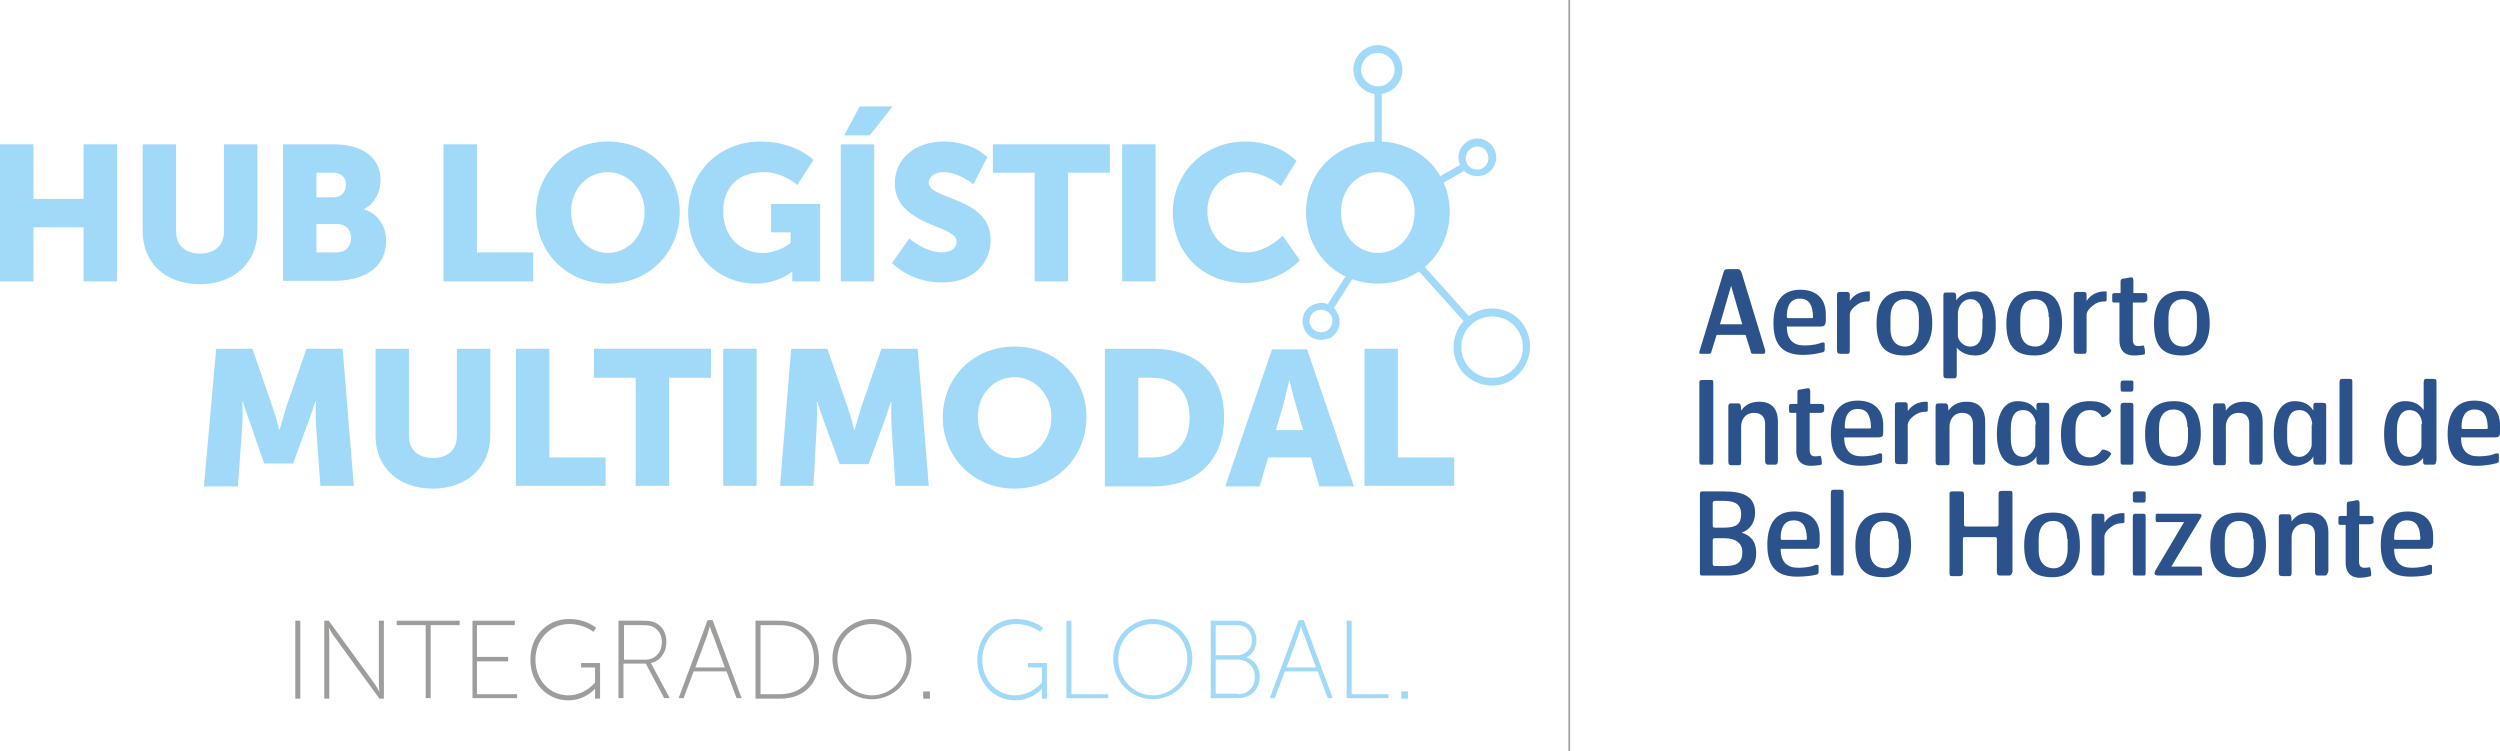 <?xml version="1.0" encoding="utf-8"?>
<!-- Generator: Adobe Illustrator 24.1.2, SVG Export Plug-In . SVG Version: 6.00 Build 0)  -->
<svg version="1.1" id="Camada_1" xmlns="http://www.w3.org/2000/svg" xmlns:xlink="http://www.w3.org/1999/xlink" x="0px" y="0px"
	 viewBox="0 0 448.7 134.8" style="enable-background:new 0 0 448.7 134.8;" xml:space="preserve">
<style type="text/css">
	.st0{fill:#A1DAF8;}
	.st1{fill:#9D9D9C;}
	.st2{fill:#2C528B;}
</style>
<g>
	<polygon class="st0" points="15,25.9 15,35.7 6,35.7 6,25.9 0,25.9 0,50.5 6,50.5 6,40.8 15,40.8 15,50.5 21,50.5 21,25.9 	"/>
	<g>
		<path class="st0" d="M25.6,25.9h6v15.6c0,2.6,1.7,4,4.3,4c2.6,0,4.3-1.4,4.3-4V25.9h6v15.6c0,5.5-4.1,9.5-10.3,9.5
			c-6.3,0-10.3-3.9-10.3-9.5V25.9z"/>
		<path class="st0" d="M60.4,45.3c1.8,0,2.6-1.2,2.6-2.6c0-1.4-0.8-2.5-2.6-2.5h-3.6v5.1H60.4z M59.9,35.4c1.5,0,2.2-1.1,2.2-2.3
			c0-1.1-0.7-2.1-2.3-2.1h-3v4.4H59.9z M50.8,25.9h9.1c4.9,0,8.4,2.2,8.4,6.4c0,2.1-1,4.2-2.9,5.2v0.1c2.8,0.9,3.9,3.4,3.9,5.5
			c0,5.4-4.5,7.3-9.4,7.3h-9.1V25.9z"/>
	</g>
	<polygon class="st0" points="79.6,25.9 85.6,25.9 85.6,45.3 95.7,45.3 95.7,50.5 79.6,50.5 	"/>
	<g>
		<path class="st0" d="M109.1,45.4c3.7,0,6.6-3.2,6.6-7.4c0-4-3-7.1-6.6-7.1c-3.7,0-6.6,3-6.6,7.1C102.5,42.2,105.5,45.4,109.1,45.4
			 M109.1,25.4c7.4,0,12.9,5.5,12.9,12.6c0,7.2-5.4,12.9-12.9,12.9c-7.4,0-12.9-5.6-12.9-12.9C96.3,31,101.7,25.4,109.1,25.4"/>
		<path class="st0" d="M136.5,25.4c6.3,0,9.5,3.3,9.5,3.3l-2.9,4.5c0,0-2.5-2.3-6-2.3c-5.2,0-7.3,3.3-7.3,7c0,4.7,3.2,7.5,7.1,7.5
			c2.9,0,5-1.8,5-1.8v-1.9h-3.5v-5.1h8.8v13.9h-5v-0.7c0-0.5,0-1,0-1h-0.1c0,0-2.4,2.1-6.5,2.1c-6.3,0-12.1-4.7-12.1-12.8
			C123.6,31,129,25.4,136.5,25.4"/>
	</g>
	<path class="st0" d="M154.3,19.1h5.9l-4.1,5.2h-4.6L154.3,19.1z M150.9,25.9h6v24.6h-6V25.9z"/>
	<g>
		<path class="st0" d="M163.2,42.8c0,0,2.8,2.5,5.9,2.5c1.2,0,2.6-0.5,2.6-2c0-2.9-11.1-2.8-11.1-10.4c0-4.5,3.8-7.5,8.7-7.5
			c5.3,0,7.9,2.8,7.9,2.8l-2.5,4.9c0,0-2.5-2.2-5.4-2.2c-1.2,0-2.6,0.6-2.6,1.9c0,3.1,11.1,2.5,11.1,10.3c0,4.1-3.1,7.6-8.7,7.6
			c-5.8,0-9-3.5-9-3.5L163.2,42.8z"/>
	</g>
	<polygon class="st0" points="185.7,31 178.2,31 178.2,25.9 199.2,25.9 199.2,31 191.7,31 191.7,50.5 185.7,50.5 	"/>
	<rect x="201.4" y="25.9" class="st0" width="6" height="24.6"/>
	<g>
		<path class="st0" d="M223.5,25.4c6.1,0,9.2,3.5,9.2,3.5l-2.8,4.5c0,0-2.8-2.5-6.2-2.5c-4.7,0-7,3.5-7,7c0,3.6,2.4,7.4,7,7.4
			c3.7,0,6.5-3,6.5-3l3.1,4.4c0,0-3.5,4.1-9.9,4.1c-7.7,0-12.9-5.5-12.9-12.8C210.6,31,216.1,25.4,223.5,25.4"/>
		<path class="st0" d="M247.3,45.4c3.7,0,6.6-3.2,6.6-7.4c0-4-3-7.1-6.6-7.1c-3.7,0-6.6,3-6.6,7.1C240.6,42.2,243.6,45.4,247.3,45.4
			 M247.3,25.4c7.4,0,12.9,5.5,12.9,12.6c0,7.2-5.4,12.9-12.9,12.9c-7.4,0-12.9-5.6-12.9-12.9C234.4,31,239.8,25.4,247.3,25.4"/>
		<path class="st0" d="M38.8,62.6h6.5L48.9,73c0.6,1.6,1.2,4.1,1.2,4.1h0.1c0,0,0.7-2.5,1.2-4.1l3.6-10.4h6.5l2,24.6h-6l-0.8-11.1
			c-0.1-1.9,0-4.1,0-4.1h-0.1c0,0-0.8,2.6-1.4,4.1l-2.6,7.1h-5.2L45,76.2c-0.6-1.5-1.4-4.1-1.4-4.1h-0.1c0,0,0.1,2.3,0,4.1
			l-0.8,11.1h-6.1L38.8,62.6z"/>
		<path class="st0" d="M67.4,62.6h6v15.6c0,2.6,1.7,4,4.3,4s4.3-1.4,4.3-4V62.6h6v15.6c0,5.5-4.1,9.5-10.3,9.5
			c-6.3,0-10.3-3.9-10.3-9.5V62.6z"/>
	</g>
	<polygon class="st0" points="92.6,62.6 98.6,62.6 98.6,82.1 108.7,82.1 108.7,87.2 92.6,87.2 	"/>
	<polygon class="st0" points="114.1,67.8 106.6,67.8 106.6,62.6 127.6,62.6 127.6,67.8 120.1,67.8 120.1,87.2 114.1,87.2 	"/>
	<rect x="129.8" y="62.6" class="st0" width="6" height="24.6"/>
	<g>
		<path class="st0" d="M142,62.6h6.5l3.6,10.4c0.6,1.6,1.2,4.1,1.2,4.1h0.1c0,0,0.7-2.5,1.2-4.1l3.6-10.4h6.5l2,24.6h-6L160,76.2
			c-0.1-1.9,0-4.1,0-4.1h-0.1c0,0-0.8,2.6-1.4,4.1l-2.6,7.1h-5.2l-2.6-7.1c-0.6-1.5-1.4-4.1-1.4-4.1h-0.1c0,0,0.1,2.3,0,4.1
			L146,87.2H140L142,62.6z"/>
		<path class="st0" d="M182.1,82.2c3.7,0,6.6-3.2,6.6-7.4c0-4-3-7.1-6.6-7.1c-3.7,0-6.6,3-6.6,7.1C175.5,79,178.5,82.2,182.1,82.2
			 M182.1,62.2c7.4,0,12.9,5.5,12.9,12.6c0,7.2-5.4,12.9-12.9,12.9c-7.4,0-12.9-5.6-12.9-12.9C169.3,67.7,174.7,62.2,182.1,62.2"/>
		<path class="st0" d="M206.8,82.1c4.2,0,6.7-2.5,6.7-7.2c0-4.7-2.7-7.1-6.7-7.1h-2.5v14.3H206.8z M198.3,62.6h8.7
			c7.7,0,12.7,4.5,12.7,12.3s-5,12.4-12.7,12.4h-8.7V62.6z"/>
		<path class="st0" d="M231.4,68.2c0,0-0.6,2.7-1,4.2l-1.4,4.8h4.9l-1.4-4.8C232,70.9,231.5,68.2,231.4,68.2L231.4,68.2z
			 M235.3,82.1h-7.7l-1.5,5.2h-6.2l8.4-24.6h6.3l8.4,24.6h-6.2L235.3,82.1z"/>
	</g>
	<polygon class="st0" points="244.9,62.6 250.9,62.6 250.9,82.1 261,82.1 261,87.2 244.9,87.2 	"/>
	<rect x="53" y="111.4" class="st1" width="0.9" height="14"/>
	<g>
		<path class="st1" d="M58.2,111.4H59l8,11c0.5,0.6,1.1,1.8,1.1,1.8h0c0,0-0.1-1.1-0.1-1.8v-11h0.9v14h-0.8l-8-11
			c-0.5-0.6-1.1-1.8-1.1-1.8h0c0,0,0.1,1.1,0.1,1.8v11h-0.9V111.4z"/>
	</g>
	<polygon class="st1" points="76.4,112.2 71.2,112.2 71.2,111.4 82.5,111.4 82.5,112.2 77.3,112.2 77.3,125.3 76.4,125.3 	"/>
	<polygon class="st1" points="84.8,111.4 92.4,111.4 92.4,112.2 85.6,112.2 85.6,117.9 91.2,117.9 91.2,118.7 85.6,118.7 
		85.6,124.6 92.8,124.6 92.8,125.3 84.8,125.3 	"/>
	<g>
		<path class="st1" d="M102.1,111.1c3.2,0,4.9,1.6,4.9,1.6l-0.5,0.7c0,0-1.7-1.4-4.3-1.4c-3.5,0-6.1,2.8-6.1,6.4
			c0,3.6,2.5,6.4,5.9,6.4c3,0,4.8-2.3,4.8-2.3v-2.7h-2.5V119h3.4v6.4h-0.9v-1.2c0-0.3,0-0.6,0-0.6h0c0,0-1.7,2.1-4.8,2.1
			c-3.9,0-6.8-3.2-6.8-7.2C95.1,114.3,98.1,111.1,102.1,111.1"/>
		<path class="st1" d="M115.8,118.4c1.8,0,3-1.3,3-3.2c0-1.2-0.6-2.2-1.6-2.7c-0.4-0.2-0.8-0.3-2-0.3H112v6.2H115.8z M111.1,111.4
			h4.1c1.3,0,2,0.1,2.5,0.4c1.2,0.6,1.9,1.8,1.9,3.4c0,2-1.2,3.5-2.8,3.8v0c0,0,0.1,0.2,0.3,0.5l3.1,5.8h-1l-3.3-6.2h-4v6.2h-0.9
			V111.4z"/>
		<path class="st1" d="M127.4,112.4c0,0-0.3,1.1-0.5,1.7l-2.1,5.7h5.3l-2.1-5.7C127.7,113.5,127.4,112.4,127.4,112.4L127.4,112.4z
			 M130.4,120.5h-5.9l-1.8,4.8h-0.9l5.2-14h0.9l5.2,14h-0.9L130.4,120.5z"/>
		<path class="st1" d="M139.9,124.6c3.7,0,6.2-2.2,6.2-6.2c0-4-2.5-6.2-6.2-6.2h-3.4v12.4H139.9z M135.6,111.4h4.4c4.1,0,7,2.6,7,7
			c0,4.4-2.8,7-7,7h-4.4V111.4z"/>
		<path class="st1" d="M156.5,124.8c3.4,0,6.2-2.8,6.2-6.5c0-3.6-2.8-6.3-6.2-6.3c-3.4,0-6.2,2.7-6.2,6.3
			C150.3,121.9,153.1,124.8,156.5,124.8 M156.5,111.1c3.9,0,7.1,3.1,7.1,7.1c0,4.1-3.2,7.3-7.1,7.3c-3.9,0-7.1-3.2-7.1-7.3
			C149.4,114.3,152.6,111.1,156.5,111.1"/>
	</g>
	<rect x="165.7" y="124.1" class="st1" width="1.2" height="1.3"/>
	<g>
		<path class="st0" d="M182.3,111.1c3.2,0,4.9,1.6,4.9,1.6l-0.5,0.7c0,0-1.7-1.4-4.3-1.4c-3.5,0-6.1,2.8-6.1,6.4
			c0,3.6,2.5,6.4,5.9,6.4c3,0,4.8-2.3,4.8-2.3v-2.7h-2.5V119h3.4v6.4H187v-1.2c0-0.3,0-0.6,0-0.6h0c0,0-1.7,2.1-4.8,2.1
			c-3.9,0-6.8-3.2-6.8-7.2C175.4,114.3,178.4,111.1,182.3,111.1"/>
	</g>
	<polygon class="st0" points="191.4,111.4 192.3,111.4 192.3,124.6 198.9,124.6 198.9,125.3 191.4,125.3 	"/>
	<g>
		<path class="st0" d="M206.9,124.8c3.4,0,6.2-2.8,6.2-6.5c0-3.6-2.8-6.3-6.2-6.3c-3.4,0-6.2,2.7-6.2,6.3
			C200.7,121.9,203.5,124.8,206.9,124.8 M206.9,111.1c3.9,0,7.1,3.1,7.1,7.1c0,4.1-3.2,7.3-7.1,7.3c-3.9,0-7.1-3.2-7.1-7.3
			C199.8,114.3,203,111.1,206.9,111.1"/>
		<path class="st0" d="M222.1,124.6c1.9,0,3.1-1.2,3.1-3.1s-1.3-3.1-3.1-3.1h-3.9v6.1H222.1z M222,117.6c1.6,0,2.7-1.1,2.7-2.7
			c0-1.6-1-2.7-2.7-2.7h-3.8v5.4H222z M217.3,111.4h4.7c2,0,3.5,1.4,3.5,3.5c0,1.5-0.7,2.5-1.8,3.1v0c1.4,0.4,2.4,1.7,2.4,3.5
			c0,2.3-1.7,3.8-3.9,3.8h-4.9V111.4z"/>
		<path class="st0" d="M233.5,112.4c0,0-0.3,1.1-0.5,1.7l-2.1,5.7h5.3l-2.1-5.7C233.8,113.5,233.5,112.4,233.5,112.4L233.5,112.4z
			 M236.5,120.5h-5.9l-1.8,4.8h-0.9l5.2-14h0.9l5.2,14h-0.9L236.5,120.5z"/>
	</g>
	<polygon class="st0" points="241.7,111.4 242.6,111.4 242.6,124.6 249.2,124.6 249.2,125.3 241.7,125.3 	"/>
	<rect x="251.5" y="124.1" class="st0" width="1.2" height="1.3"/>
	<g>
		<path class="st2" d="M316.3,63.5h-1.6c-0.4,0-0.4-0.1-0.5-0.5l-0.9-2.9h-5.2l-0.9,2.9c-0.1,0.4-0.2,0.5-0.5,0.5h-1.5
			c-0.2,0-0.3-0.1-0.1-0.7l4.2-13.8c0.1-0.5,0.3-0.7,0.8-0.7h1.7c0.5,0,0.6,0.2,0.8,0.7l4.2,13.8C316.9,63.5,316.7,63.5,316.3,63.5
			 M310.7,51.3l-2,6.9h4L310.7,51.3z"/>
		<path class="st2" d="M326.8,58.6h-6.1c0,2.4,1.2,3.4,3.1,3.4c1.7,0,2.7-0.3,3.1-0.5c0.4-0.1,0.6,0,0.6,0.2v1
			c0,0.4-0.1,0.5-0.7,0.6c-0.3,0.1-1.8,0.4-3.1,0.4c-3.6,0-5.4-1.6-5.4-5.7c0-4,1.7-6,4.8-6c2.9,0,4.6,1.6,4.6,4.4v1.3
			C327.6,58.3,327.5,58.6,326.8,58.6 M323,53.6c-1.7,0-2.3,1.4-2.3,3.1c0,0.3,0,0.4,0.3,0.4h4.2c0.2,0,0.2-0.1,0.2-0.4
			C325.3,54.7,324.7,53.6,323,53.6"/>
		<path class="st2" d="M335.6,53.8c0,0.2-0.1,0.3-0.3,0.3c-0.6,0-1.2,0.1-1.7,0.4c-1,0.6-1.6,1.3-1.6,2v6.2c0,0.5,0,0.8-0.4,0.8
			h-1.3c-0.5,0-0.6-0.2-0.6-0.8V53c0-0.4,0.1-0.6,0.5-0.6h1.3c0.3,0,0.5,0.1,0.5,0.5V54c0.8-1.2,2-1.7,3.3-1.7c0.2,0,0.4,0,0.3,0.2
			L335.6,53.8z"/>
		<path class="st2" d="M341.9,63.8c-3.2,0-5.1-1.3-5.1-5.7c0-4.3,2-5.9,5.2-5.9c3.1,0,4.8,1.7,4.8,5.9
			C346.8,61.7,344.9,63.8,341.9,63.8 M344.4,56.9c0-1.8-0.7-3.2-2.5-3.2c-1.5,0-2.6,1-2.6,3.3v2c0,2.3,1.2,3.2,2.6,3.2
			c1.6,0,2.5-1.4,2.5-3.4V56.9z"/>
		<path class="st2" d="M354.6,63.8c-1.6,0-2.6-0.5-3.4-1.4v4.8c0,0.5-0.1,0.7-0.4,0.7h-1.4c-0.5,0-0.6-0.2-0.6-0.7v-14
			c0-0.5,0-0.7,0.5-0.7h1.3c0.3,0,0.5,0.2,0.5,0.6v0.8c0.8-1.1,2-1.6,3.5-1.6c2.3,0,3.6,2.3,3.6,5.8
			C358.3,62.2,356.7,63.8,354.6,63.8 M355.9,57.2c0-2.1-0.8-3.5-2.2-3.5c-1.6,0-2.3,1.5-2.3,2.6v4c0,0.6,0.8,1.9,2.2,1.9
			c1.5,0,2.2-1.2,2.2-3.3V57.2z"/>
		<path class="st2" d="M365.2,63.8c-3.2,0-5.1-1.3-5.1-5.7c0-4.3,2-5.9,5.2-5.9c3.1,0,4.8,1.7,4.8,5.9
			C370.1,61.7,368.3,63.8,365.2,63.8 M367.7,56.9c0-1.8-0.7-3.2-2.5-3.2c-1.5,0-2.6,1-2.6,3.3v2c0,2.3,1.2,3.2,2.7,3.2
			c1.6,0,2.5-1.4,2.5-3.4V56.9z"/>
		<path class="st2" d="M378.1,53.8c0,0.2-0.1,0.3-0.3,0.3c-0.6,0-1.2,0.1-1.7,0.4c-0.9,0.6-1.6,1.3-1.6,2v6.2c0,0.5,0,0.8-0.4,0.8
			h-1.3c-0.5,0-0.6-0.2-0.6-0.8V53c0-0.4,0.1-0.6,0.5-0.6h1.3c0.3,0,0.5,0.1,0.5,0.5V54c0.8-1.2,2-1.7,3.3-1.7c0.2,0,0.4,0,0.3,0.2
			L378.1,53.8z"/>
		<path class="st2" d="M384.7,54.3h-1.9V61c0,0.7,0.3,1.1,0.9,1.1c0.4,0,0.6,0,1-0.1c0.2,0,0.4,1.5,0.2,1.6
			c-0.3,0.1-1.2,0.2-1.9,0.2c-2,0-2.6-1.3-2.6-2.7v-6.8h-1c-0.3,0-0.3-0.2-0.3-0.4V53c0-0.3,0.1-0.4,0.5-0.4h1v-2.1
			c0-0.4,0.3-0.5,0.6-0.5l1.1-0.2c0.4-0.1,0.6,0.1,0.6,0.5v2.3h2c0.4,0,0.5,0.2,0.5,0.5v0.8C385.2,54.1,385.1,54.3,384.7,54.3"/>
		<path class="st2" d="M391.7,63.8c-3.2,0-5.1-1.3-5.1-5.7c0-4.3,2.1-5.9,5.2-5.9c3.1,0,4.8,1.7,4.8,5.9
			C396.6,61.7,394.8,63.8,391.7,63.8 M394.3,56.9c0-1.8-0.7-3.2-2.5-3.2c-1.5,0-2.6,1-2.6,3.3v2c0,2.3,1.2,3.2,2.6,3.2
			c1.6,0,2.5-1.4,2.5-3.4V56.9z"/>
		<path class="st2" d="M307.1,83.4h-1.6c-0.4,0-0.5-0.1-0.5-0.6V68.7c0-0.4,0.1-0.5,0.6-0.5h1.5c0.4,0,0.4,0.1,0.4,0.6v14.1
			C307.5,83.3,307.4,83.4,307.1,83.4"/>
		<path class="st2" d="M318.6,83.4h-1.3c-0.3,0-0.5-0.2-0.5-0.7v-6.6c0-1.1-0.5-2-2-2c-1.6,0-2.3,1.3-2.3,2.4v6.2
			c0,0.5,0,0.8-0.4,0.8h-1.3c-0.5,0-0.6-0.2-0.6-0.8v-9.7c0-0.4,0.1-0.6,0.5-0.6h1.3c0.4,0,0.5,0.4,0.5,1.3c0.7-1,1.7-1.6,3.3-1.6
			c1.8,0,3.3,0.9,3.3,3.6v6.9C319.1,83.1,319,83.4,318.6,83.4"/>
		<path class="st2" d="M326.7,74.1h-1.9v6.7c0,0.7,0.3,1.1,0.9,1.1c0.4,0,0.6,0,1-0.1c0.2,0,0.4,1.5,0.2,1.6
			c-0.3,0.1-1.2,0.2-1.9,0.2c-2,0-2.6-1.3-2.6-2.7v-6.8h-1c-0.3,0-0.3-0.2-0.3-0.4v-0.8c0-0.3,0.1-0.4,0.5-0.4h1v-2.1
			c0-0.4,0.2-0.5,0.6-0.5l1.1-0.2c0.4-0.1,0.6,0.1,0.6,0.5v2.3h2c0.4,0,0.5,0.2,0.5,0.5v0.8C327.2,74,327.1,74.1,326.7,74.1"/>
		<path class="st2" d="M337.1,78.5H331c0,2.4,1.2,3.4,3.1,3.4c1.7,0,2.7-0.3,3.1-0.5c0.4-0.1,0.6,0,0.6,0.2v1c0,0.4-0.1,0.5-0.7,0.6
			c-0.3,0.1-1.8,0.4-3.1,0.4c-3.6,0-5.4-1.6-5.4-5.7c0-4,1.7-6,4.8-6c2.9,0,4.6,1.6,4.6,4.4v1.3C338,78.2,337.9,78.5,337.1,78.5
			 M333.4,73.4c-1.7,0-2.3,1.4-2.3,3.1c0,0.3,0,0.4,0.3,0.4h4.2c0.2,0,0.2-0.1,0.2-0.4C335.7,74.5,335.1,73.4,333.4,73.4"/>
		<path class="st2" d="M346,73.6c0,0.2-0.1,0.3-0.3,0.3c-0.6,0-1.2,0.1-1.7,0.4c-1,0.6-1.6,1.3-1.6,2v6.2c0,0.5,0,0.8-0.4,0.8h-1.3
			c-0.5,0-0.6-0.2-0.6-0.8v-9.7c0-0.4,0.1-0.6,0.5-0.6h1.3c0.3,0,0.5,0.1,0.5,0.5v1.1c0.8-1.2,2-1.7,3.3-1.7c0.2,0,0.3,0,0.3,0.2
			L346,73.6z"/>
		<path class="st2" d="M355.9,83.4h-1.3c-0.4,0-0.5-0.2-0.5-0.7v-6.6c0-1.1-0.5-2-1.9-2c-1.6,0-2.3,1.3-2.3,2.4v6.2
			c0,0.5,0,0.8-0.4,0.8H348c-0.5,0-0.6-0.2-0.6-0.8v-9.7c0-0.4,0.1-0.6,0.5-0.6h1.3c0.4,0,0.5,0.4,0.5,1.3c0.7-1,1.7-1.6,3.3-1.6
			c1.8,0,3.3,0.9,3.3,3.6v6.9C356.3,83.1,356.3,83.4,355.9,83.4"/>
		<path class="st2" d="M367.3,83.4H366c-0.3,0-0.5-0.1-0.5-0.6v-0.9c-0.4,0.9-1.8,1.7-3.4,1.7c-2,0-3.7-1.6-3.7-5.7
			c0-3.6,1.3-5.9,3.7-5.9c1.8,0,2.8,0.7,3.4,1.7v-0.9c0-0.3,0.1-0.5,0.4-0.5h1.3c0.6,0,0.6,0.2,0.6,0.6v9.7
			C367.8,83.1,367.8,83.4,367.3,83.4 M365.4,76.2c0-0.9-0.6-2.6-2.3-2.6c-1.4,0-2.2,1-2.2,3.4v1.7c0,2,0.7,3.3,2.2,3.3
			c1.4,0,2.2-1.5,2.2-2.1V76.2z"/>
		<path class="st2" d="M375,83.6c-3.2,0-5.1-1.3-5.1-5.7c0-4.3,2.1-5.9,5.2-5.9c1.8,0,3,0.5,3.8,1.6c0.3,0.4-1.5,1.6-1.7,1.2
			c-0.4-0.7-1.1-1.2-2.1-1.2c-1.5,0-2.6,1-2.6,3.3v2c0,2.3,1.2,3.2,2.6,3.2c0.9,0,1.7-0.6,2.1-1.3c0.2-0.4,1.9,0.4,1.7,0.7
			C378.2,82.8,376.9,83.6,375,83.6"/>
		<path class="st2" d="M382.5,70.3h-1.4c-0.4,0-0.5-0.1-0.5-0.7v-0.7c0-0.5,0.1-0.6,0.6-0.6h1.3c0.5,0,0.4,0.2,0.4,0.7v0.7
			C382.9,70.1,382.8,70.3,382.5,70.3 M382.5,83.4H381c-0.4,0-0.4-0.2-0.4-0.7v-9.8c0-0.4,0.1-0.6,0.5-0.6h1.3c0.5,0,0.5,0.2,0.5,0.6
			v9.8C382.9,83.2,382.9,83.4,382.5,83.4"/>
		<path class="st2" d="M390.1,83.6c-3.2,0-5.1-1.3-5.1-5.7c0-4.3,2-5.9,5.2-5.9c3.1,0,4.8,1.7,4.8,5.9
			C395,81.6,393.1,83.6,390.1,83.6 M392.6,76.7c0-1.8-0.7-3.2-2.5-3.2c-1.5,0-2.6,1-2.6,3.3v2c0,2.3,1.2,3.2,2.7,3.2
			c1.6,0,2.5-1.4,2.5-3.4V76.7z"/>
		<path class="st2" d="M405.5,83.4h-1.3c-0.3,0-0.5-0.2-0.5-0.7v-6.6c0-1.1-0.5-2-1.9-2c-1.6,0-2.3,1.3-2.3,2.4v6.2
			c0,0.5,0,0.8-0.4,0.8h-1.3c-0.5,0-0.6-0.2-0.6-0.8v-9.7c0-0.4,0.1-0.6,0.5-0.6h1.3c0.4,0,0.5,0.4,0.5,1.3c0.7-1,1.7-1.6,3.3-1.6
			c1.8,0,3.3,0.9,3.3,3.6v6.9C406,83.1,405.9,83.4,405.5,83.4"/>
		<path class="st2" d="M417,83.4h-1.3c-0.3,0-0.5-0.1-0.5-0.6v-0.9c-0.4,0.9-1.8,1.7-3.4,1.7c-2,0-3.7-1.6-3.7-5.7
			c0-3.6,1.3-5.9,3.7-5.9c1.8,0,2.8,0.7,3.4,1.7v-0.9c0-0.3,0.1-0.5,0.4-0.5h1.3c0.6,0,0.6,0.2,0.6,0.6v9.7
			C417.5,83.1,417.4,83.4,417,83.4 M415,76.2c0-0.9-0.6-2.6-2.3-2.6c-1.4,0-2.2,1-2.2,3.4v1.7c0,2,0.7,3.3,2.2,3.3
			c1.4,0,2.2-1.5,2.2-2.1V76.2z"/>
		<path class="st2" d="M421.8,83.4h-1.4c-0.4,0-0.5-0.1-0.5-0.7V68.6c0-0.4,0.1-0.6,0.5-0.6h1.3c0.5,0,0.5,0.2,0.5,0.6v14
			C422.2,83.2,422.2,83.4,421.8,83.4"/>
		<path class="st2" d="M436.7,83.4h-1.3c-0.3,0-0.5,0-0.5-0.6v-0.6c-0.8,1-1.8,1.4-3.4,1.4c-2,0-3.6-1.6-3.6-5.7
			c0-3.6,1.3-5.9,3.7-5.9c1.6,0,2.6,0.5,3.4,1.6v-4.9c0-0.4,0.1-0.7,0.4-0.7h1.3c0.6,0,0.6,0.2,0.6,0.6v14
			C437.2,83.1,437.2,83.4,436.7,83.4 M434.7,76.1c0-1.1-0.6-2.5-2.3-2.5c-1.4,0-2.2,1.4-2.2,3.4v1.7c0,2,0.8,3.3,2.2,3.3
			c1.4,0,2.2-1.3,2.2-1.9V76.1z"/>
		<path class="st2" d="M447.8,78.5h-6.1c0,2.4,1.2,3.4,3.1,3.4c1.7,0,2.7-0.3,3.1-0.5c0.4-0.1,0.6,0,0.6,0.2v1
			c0,0.4-0.1,0.5-0.7,0.6c-0.3,0.1-1.8,0.4-3.1,0.4c-3.6,0-5.4-1.6-5.4-5.7c0-4,1.7-6,4.8-6c2.9,0,4.6,1.6,4.6,4.4v1.3
			C448.7,78.2,448.6,78.5,447.8,78.5 M444.1,73.5c-1.7,0-2.3,1.4-2.3,3.1c0,0.3,0,0.4,0.3,0.4h4.2c0.2,0,0.2-0.1,0.2-0.4
			C446.4,74.6,445.8,73.5,444.1,73.5"/>
		<path class="st2" d="M310.1,103.3h-4.6c-0.4,0-0.4-0.2-0.4-0.5V88.9c0-0.5,0-0.7,0.4-0.7h4c3.5,0,5.5,1,5.5,3.8
			c0,1.9-1,3.1-2.4,3.6c1.5,0.5,2.6,1.4,2.6,3.7C315.2,101.8,313.7,103.3,310.1,103.3 M309.4,89.9h-1.6c-0.3,0-0.4,0.2-0.4,0.4v4
			c0,0.3,0.1,0.4,0.4,0.4h1.7c2.2,0,3-0.7,3-2.4C312.5,90.5,311.4,89.9,309.4,89.9 M309.5,96.6h-1.7c-0.3,0-0.4,0.1-0.4,0.4v4.2
			c0,0.2,0.1,0.4,0.4,0.4h1.6c2.2,0,3.3-0.5,3.3-2.4C312.8,97.5,311.5,96.6,309.5,96.6"/>
		<path class="st2" d="M325.7,98.5h-6.1c0,2.4,1.2,3.4,3.1,3.4c1.7,0,2.7-0.3,3.1-0.5c0.4-0.1,0.6,0,0.6,0.2v1
			c0,0.4-0.1,0.5-0.7,0.6c-0.3,0.1-1.8,0.3-3.1,0.3c-3.6,0-5.4-1.6-5.4-5.7c0-4,1.7-6,4.8-6c2.9,0,4.6,1.6,4.6,4.4v1.3
			C326.5,98.2,326.4,98.5,325.7,98.5 M321.9,93.4c-1.7,0-2.3,1.4-2.3,3.1c0,0.3,0,0.4,0.3,0.4h4.2c0.2,0,0.2-0.1,0.2-0.4
			C324.2,94.5,323.6,93.4,321.9,93.4"/>
		<path class="st2" d="M330.5,103.3h-1.4c-0.4,0-0.5-0.1-0.5-0.7V88.5c0-0.4,0.1-0.6,0.5-0.6h1.3c0.5,0,0.5,0.2,0.5,0.6v14
			C330.9,103.2,330.9,103.3,330.5,103.3"/>
		<path class="st2" d="M338.1,103.6c-3.2,0-5.1-1.3-5.1-5.7c0-4.3,2.1-5.9,5.2-5.9c3.1,0,4.8,1.7,4.8,5.9
			C343,101.5,341.2,103.6,338.1,103.6 M340.7,96.7c0-1.8-0.7-3.2-2.5-3.2c-1.5,0-2.6,1-2.6,3.3v2c0,2.2,1.2,3.2,2.7,3.2
			c1.6,0,2.5-1.4,2.5-3.4V96.7z"/>
		<path class="st2" d="M360.5,103.3h-1.6c-0.3,0-0.5-0.2-0.5-0.6v-5.9c0-0.4-0.1-0.4-0.4-0.4h-5.4c-0.2,0-0.3,0-0.3,0.4v5.9
			c0,0.5-0.1,0.7-0.6,0.7h-1.4c-0.4,0-0.4-0.2-0.4-0.8V88.7c0-0.4,0.1-0.5,0.5-0.5h1.5c0.5,0,0.6,0.1,0.6,0.7v5.2
			c0,0.3,0.1,0.4,0.5,0.4h5.3c0.2,0,0.4-0.1,0.4-0.4v-5.4c0-0.4,0.1-0.6,0.6-0.6h1.4c0.5,0,0.5,0.2,0.5,0.5v14
			C361,103.2,360.9,103.3,360.5,103.3"/>
		<path class="st2" d="M368.4,103.6c-3.2,0-5.1-1.3-5.1-5.7c0-4.3,2-5.9,5.2-5.9c3.1,0,4.8,1.7,4.8,5.9
			C373.4,101.5,371.5,103.6,368.4,103.6 M371,96.7c0-1.8-0.7-3.2-2.5-3.2c-1.5,0-2.6,1-2.6,3.3v2c0,2.2,1.2,3.2,2.7,3.2
			c1.6,0,2.5-1.4,2.5-3.4V96.7z"/>
		<path class="st2" d="M381.3,93.6c0,0.2-0.1,0.3-0.3,0.3c-0.6,0-1.2,0.1-1.7,0.4c-0.9,0.6-1.6,1.3-1.6,2v6.2c0,0.5,0,0.8-0.4,0.8
			h-1.3c-0.5,0-0.6-0.2-0.6-0.8v-9.7c0-0.4,0.1-0.6,0.5-0.6h1.3c0.3,0,0.5,0.1,0.5,0.5v1.1c0.8-1.2,2-1.7,3.3-1.7
			c0.2,0,0.4,0,0.3,0.2L381.3,93.6z"/>
		<path class="st2" d="M384.7,90.2h-1.4c-0.4,0-0.5-0.1-0.5-0.7v-0.7c0-0.5,0.1-0.6,0.6-0.6h1.3c0.5,0,0.4,0.2,0.4,0.7v0.7
			C385.1,90.1,385,90.2,384.7,90.2 M384.7,103.3h-1.5c-0.4,0-0.4-0.2-0.4-0.7v-9.8c0-0.4,0.1-0.6,0.5-0.6h1.3c0.5,0,0.5,0.2,0.5,0.6
			v9.8C385.1,103.2,385.1,103.3,384.7,103.3"/>
		<path class="st2" d="M394.8,103.3h-7.3c-1,0-0.9-0.4-0.6-1l5.1-8.6h-4.6c-0.4,0-0.5,0-0.5-0.4v-0.7c0-0.4,0.1-0.4,0.4-0.4h7.1
			c0.7,0,0.9,0.2,0.6,0.7l-5.3,8.8h5c0.4,0,0.5,0,0.5,0.5v0.7C395.3,103.3,395.2,103.3,394.8,103.3"/>
		<path class="st2" d="M401.8,103.6c-3.2,0-5.1-1.3-5.1-5.7c0-4.3,2-5.9,5.2-5.9c3.1,0,4.8,1.7,4.8,5.9
			C406.7,101.5,404.9,103.6,401.8,103.6 M404.4,96.7c0-1.8-0.7-3.2-2.5-3.2c-1.5,0-2.6,1-2.6,3.3v2c0,2.2,1.2,3.2,2.7,3.2
			c1.6,0,2.5-1.4,2.5-3.4V96.7z"/>
		<path class="st2" d="M417.3,103.3h-1.3c-0.4,0-0.5-0.2-0.5-0.7V96c0-1.1-0.5-2-1.9-2c-1.6,0-2.3,1.3-2.3,2.4v6.2
			c0,0.5,0,0.8-0.4,0.8h-1.3c-0.5,0-0.6-0.2-0.6-0.8v-9.7c0-0.4,0.1-0.6,0.5-0.6h1.3c0.4,0,0.5,0.4,0.5,1.3c0.7-1,1.7-1.6,3.3-1.6
			c1.8,0,3.3,0.9,3.3,3.6v6.9C417.7,103.1,417.6,103.3,417.3,103.3"/>
		<path class="st2" d="M425.3,94.1h-1.9v6.7c0,0.7,0.3,1.1,0.9,1.1c0.4,0,0.6,0,1-0.1c0.2,0,0.4,1.5,0.2,1.6
			c-0.3,0.1-1.2,0.3-1.9,0.3c-2,0-2.6-1.3-2.6-2.7v-6.8h-1c-0.3,0-0.3-0.2-0.3-0.4v-0.8c0-0.3,0.1-0.4,0.5-0.4h1v-2.1
			c0-0.4,0.2-0.5,0.6-0.5l1.1-0.2c0.4-0.1,0.6,0.1,0.6,0.5v2.3h2c0.4,0,0.5,0.2,0.5,0.5v0.8C425.8,93.9,425.7,94.1,425.3,94.1"/>
		<path class="st2" d="M435.8,98.5h-6.1c0,2.4,1.2,3.4,3.1,3.4c1.7,0,2.7-0.3,3.1-0.5c0.4-0.1,0.6,0,0.6,0.2v1
			c0,0.4-0.1,0.5-0.7,0.6c-0.3,0.1-1.8,0.3-3.1,0.3c-3.6,0-5.4-1.6-5.4-5.7c0-4,1.7-6,4.8-6c2.9,0,4.6,1.6,4.6,4.4v1.3
			C436.6,98.2,436.5,98.5,435.8,98.5 M432,93.4c-1.7,0-2.3,1.4-2.3,3.1c0,0.3,0,0.4,0.3,0.4h4.2c0.2,0,0.2-0.1,0.2-0.4
			C434.3,94.5,433.7,93.4,432,93.4"/>
	</g>
	<rect x="281.5" class="st1" width="0.3" height="134.8"/>
	<g>
		<path class="st0" d="M247.3,9.5c-1.7,0-3,1.4-3,3s1.4,3,3,3c1.7,0,3-1.4,3-3S249,9.5,247.3,9.5 M247.3,16.9c-2.4,0-4.4-2-4.4-4.4
			c0-2.4,2-4.4,4.4-4.4c2.4,0,4.4,2,4.4,4.4C251.7,15,249.7,16.9,247.3,16.9"/>
	</g>
	
		<rect x="257.2" y="41.9" transform="matrix(0.744 -0.668 0.668 0.744 31.671 185.267)" class="st0" width="1.3" height="18.8"/>
	<g>
		<path class="st0" d="M267.8,56.8c-1.3,0-2.7,0.5-3.7,1.4c-1.1,1-1.8,2.4-1.8,3.8c-0.1,1.5,0.4,2.9,1.4,4c1,1.1,2.4,1.8,3.8,1.8
			c1.5,0.1,2.9-0.4,4-1.4c1.1-1,1.8-2.4,1.8-3.8c0.1-1.5-0.4-2.9-1.4-4C270.9,57.4,269.3,56.8,267.8,56.8 M267.8,69.2
			c-0.1,0-0.3,0-0.4,0c-1.8-0.1-3.5-0.9-4.8-2.3c-1.2-1.4-1.8-3.1-1.7-5c0.1-1.8,0.9-3.5,2.3-4.8c2.8-2.5,7.2-2.3,9.7,0.5
			c1.2,1.4,1.8,3.1,1.7,5c-0.1,1.8-0.9,3.5-2.3,4.8C271.1,68.6,269.5,69.2,267.8,69.2"/>
	</g>
	<rect x="253.8" y="31.8" transform="matrix(0.869 -0.495 0.495 0.869 17.788 132.13)" class="st0" width="9.2" height="1.3"/>
	<rect x="236.4" y="51" transform="matrix(0.537 -0.844 0.844 0.537 68.01 227.217)" class="st0" width="9.2" height="1.3"/>
	<g>
		<path class="st0" d="M265.1,26.3c-0.3,0-0.7,0.1-1,0.3c-1,0.6-1.3,1.8-0.8,2.8c0.6,1,1.8,1.3,2.8,0.8c1-0.6,1.3-1.8,0.8-2.8
			C266.5,26.6,265.8,26.3,265.1,26.3 M265.1,31.6c-1.2,0-2.3-0.6-2.9-1.7c-0.9-1.6-0.4-3.6,1.3-4.6c1.6-0.9,3.6-0.4,4.6,1.3
			c0.9,1.6,0.4,3.6-1.3,4.6v0C266.3,31.5,265.7,31.6,265.1,31.6"/>
		<path class="st0" d="M237,55.6c-0.3,0-0.7,0.1-1,0.3c-0.5,0.3-0.8,0.7-0.9,1.2c-0.1,0.5-0.1,1.1,0.2,1.5c0.6,1,1.8,1.3,2.8,0.8
			c1-0.6,1.3-1.8,0.8-2.8c-0.3-0.5-0.7-0.8-1.2-0.9C237.4,55.6,237.2,55.6,237,55.6 M237.1,61c-1.2,0-2.3-0.6-2.9-1.7
			c-0.4-0.8-0.6-1.7-0.3-2.5c0.2-0.9,0.8-1.6,1.6-2c0.8-0.4,1.7-0.6,2.5-0.3c0.9,0.2,1.6,0.8,2,1.6c0.9,1.6,0.4,3.6-1.3,4.6
			C238.2,60.8,237.6,61,237.1,61"/>
	</g>
	<rect x="246.7" y="16.2" class="st0" width="1.3" height="11.2"/>
</g>
</svg>

